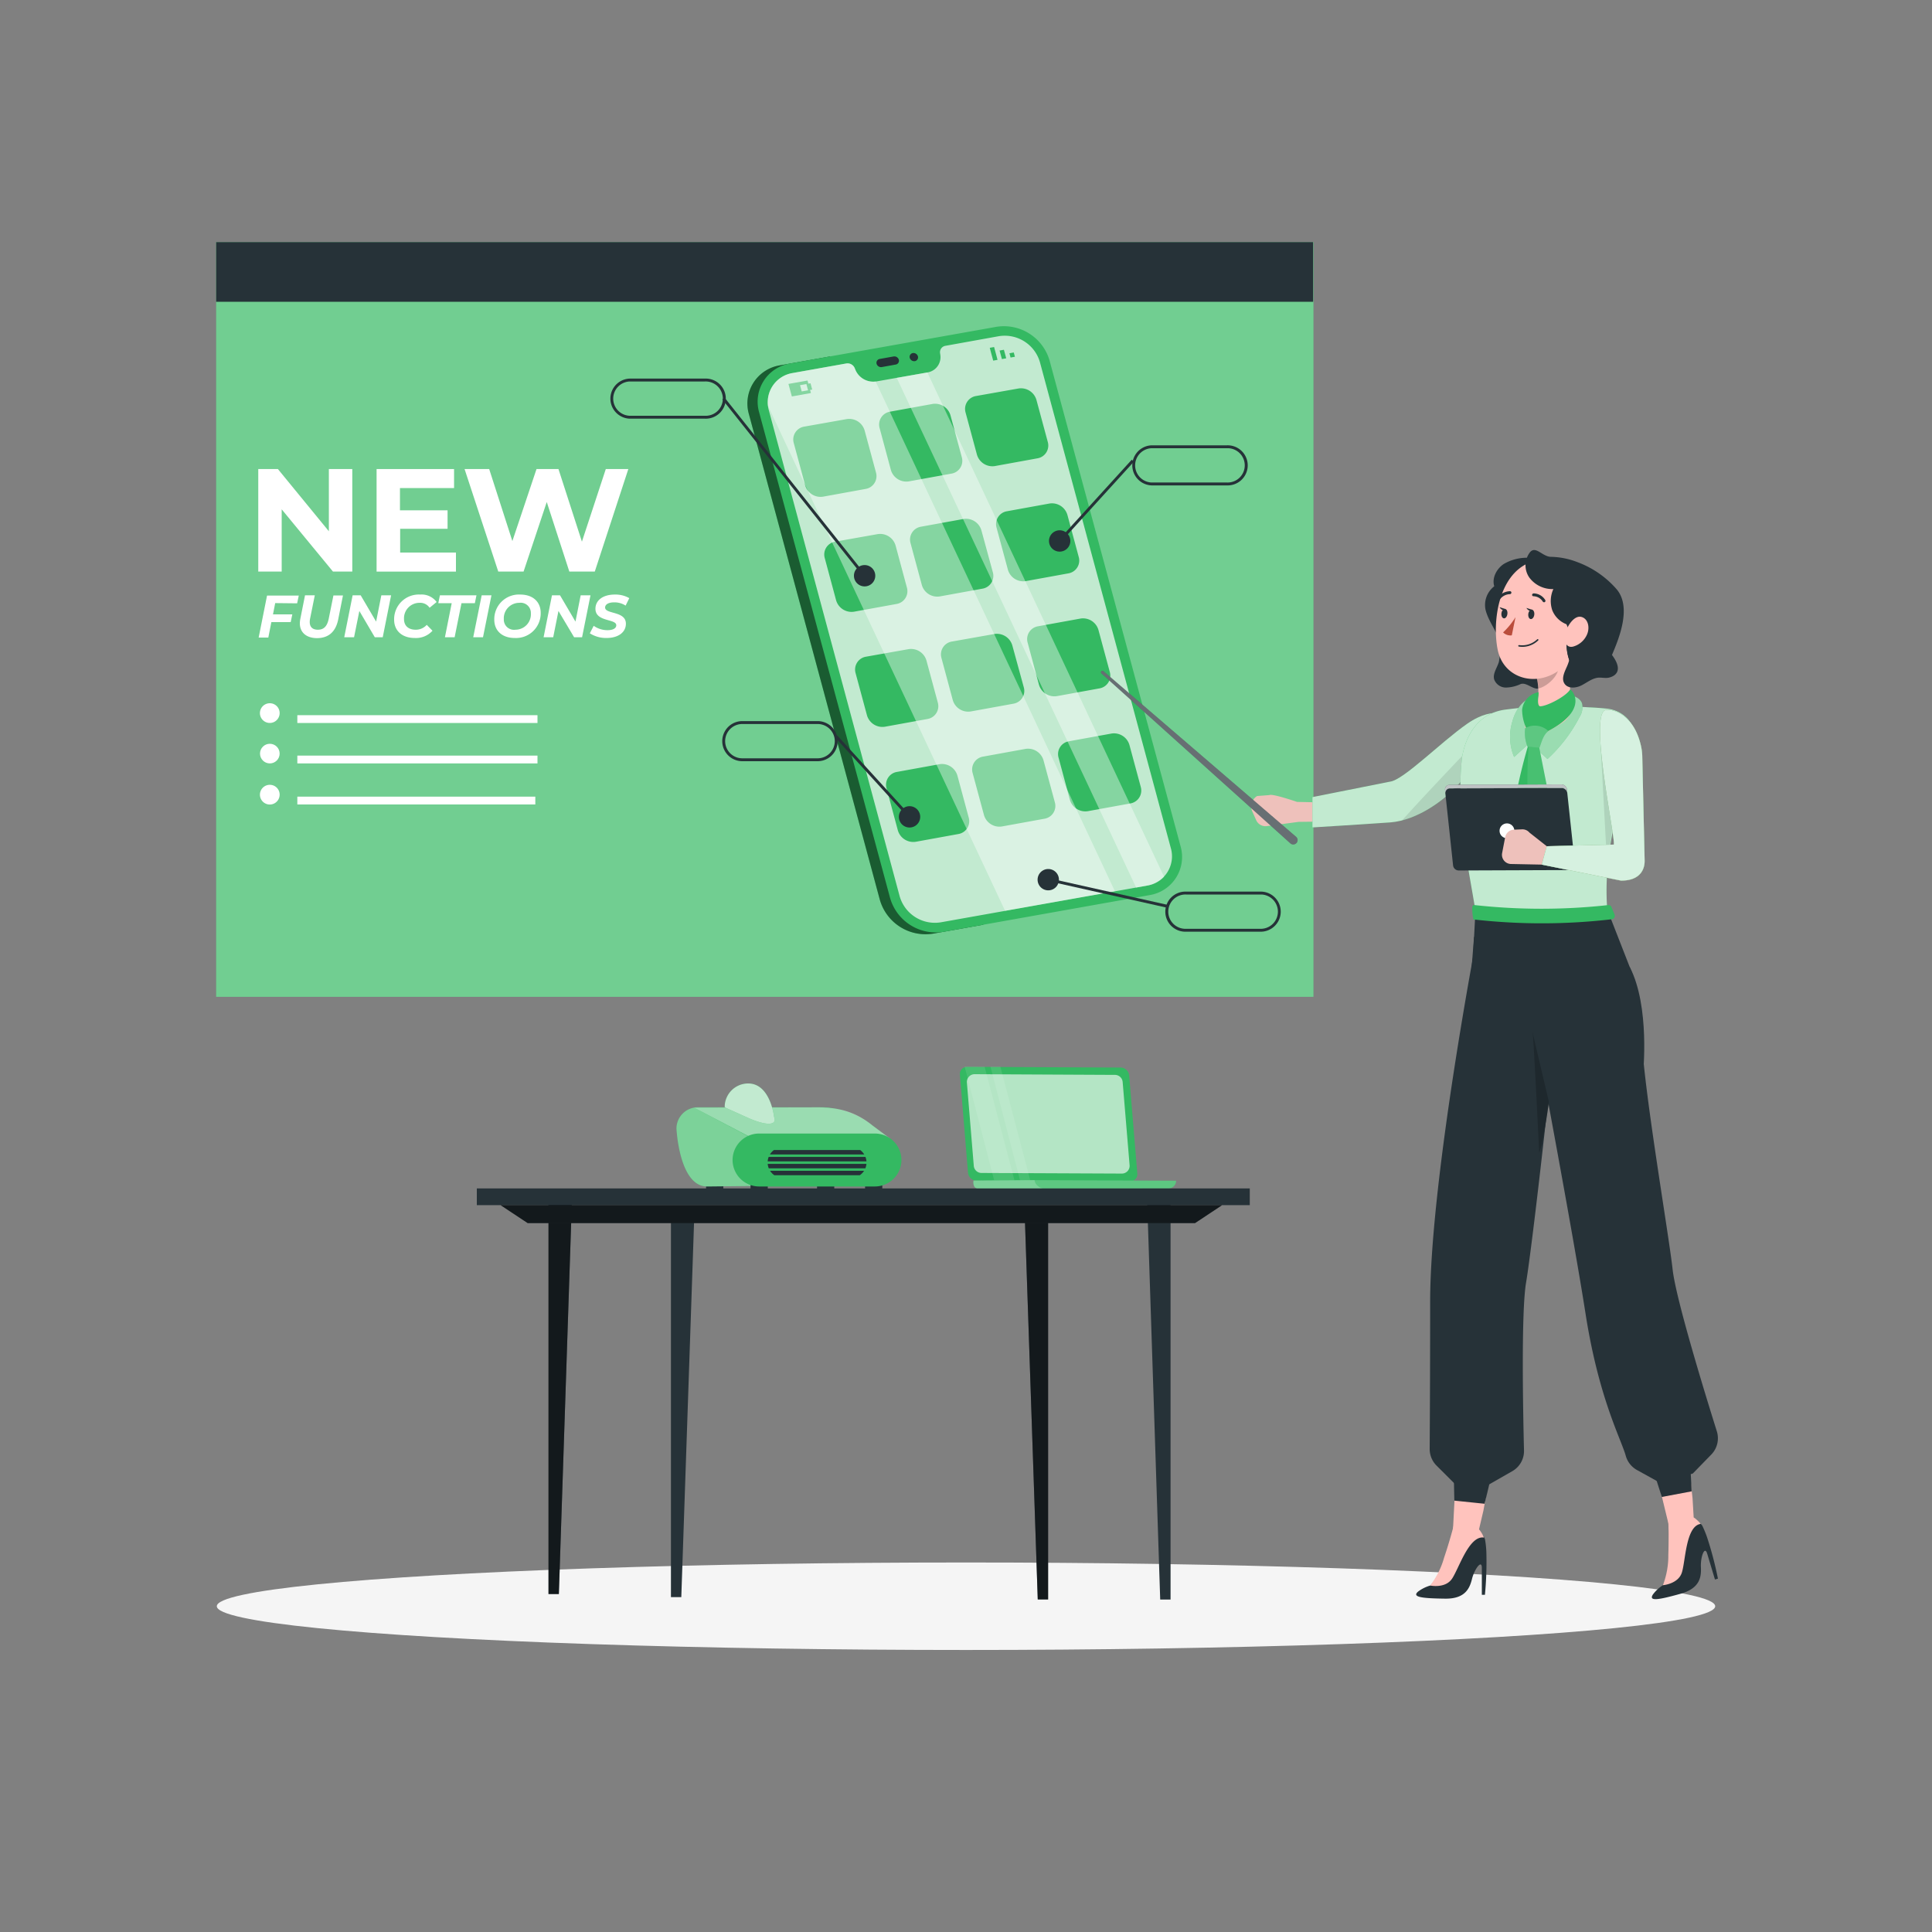 <svg xmlns="http://www.w3.org/2000/svg" xmlns:xlink="http://www.w3.org/1999/xlink" viewBox="0 0 500 500"><rect x="0" y="0" width="500" height="500" fill="#808080" stroke="none"/><defs><clipPath id="freepik--clip-path--inject-53"><path d="M202.66,304.85h17.59a4,4,0,0,0,4-4h0a4,4,0,0,0-4-4H202.66a4,4,0,0,0-4,4h0A4,4,0,0,0,202.66,304.85Z" style="fill:none"></path></clipPath></defs><g id="freepik--Shadow--inject-53"><ellipse id="freepik--path--inject-53" cx="250" cy="415.69" rx="193.89" ry="11.32" style="fill:#f5f5f5"></ellipse></g><g id="freepik--Screen--inject-53"><rect x="55.94" y="62.66" width="283.98" height="195.32" style="fill:#34B962"></rect><g style="opacity:0.3"><rect x="55.94" y="62.66" width="283.98" height="195.32" style="fill:#fff"></rect></g><rect x="55.94" y="62.66" width="283.9" height="15.44" style="fill:#263238"></rect><path d="M201.81,94.55l13-2.3,39.66,147.07-13,2.31a12.3,12.3,0,0,1-13.77-8.77L193.82,107.2A10,10,0,0,1,201.81,94.55Z" style="fill:#34B962"></path><g style="opacity:0.5"><path d="M201.81,94.55l13-2.3,39.66,147.07-13,2.31a12.3,12.3,0,0,1-13.77-8.77L193.82,107.2A10,10,0,0,1,201.81,94.55Z"></path></g><path d="M244.13,241.16l53.4-9.51a10,10,0,0,0,8-12.64L271.64,93.35a12.3,12.3,0,0,0-13.77-8.77l-53.4,9.5a10,10,0,0,0-8,12.65l33.88,125.65A12.31,12.31,0,0,0,244.13,241.16Z" style="fill:#34B962"></path><path d="M205.13,96.54,219,94.07a2,2,0,0,1,2.21,1.23l.17.42a5,5,0,0,0,5.4,3L240,96.39a4,4,0,0,0,3.35-4.58l-.06-.43a1.67,1.67,0,0,1,1.37-1.88L258.54,87a9.48,9.48,0,0,1,10.6,6.76L303,219.45a7.67,7.67,0,0,1-6.16,9.74l-53.4,9.51a9.48,9.48,0,0,1-10.61-6.76L199,106.28A7.67,7.67,0,0,1,205.13,96.54Z" style="fill:#34B962"></path><path d="M205.13,96.54,219,94.07a2,2,0,0,1,2.21,1.23l.17.42a5,5,0,0,0,5.4,3L240,96.39a4,4,0,0,0,3.35-4.58l-.06-.43a1.67,1.67,0,0,1,1.37-1.88L258.54,87a9.48,9.48,0,0,1,10.6,6.76L303,219.45a7.67,7.67,0,0,1-6.16,9.74l-53.4,9.51a9.48,9.48,0,0,1-10.61-6.76L199,106.28A7.67,7.67,0,0,1,205.13,96.54Z" style="fill:#fff;opacity:0.7"></path><path d="M235.44,92.6a1.2,1.2,0,0,0,1.34.86,1,1,0,0,0,.78-1.23,1.21,1.21,0,0,0-1.34-.86A1,1,0,0,0,235.44,92.6Z" style="fill:#263238"></path><path d="M227.64,92.9l3.63-.65a1.21,1.21,0,0,1,1.35.86,1,1,0,0,1-.78,1.23L228.2,95a1.2,1.2,0,0,1-1.34-.86A1,1,0,0,1,227.64,92.9Z" style="fill:#263238"></path><polygon points="262.66 92.33 261.53 92.53 261.24 91.42 262.36 91.22 262.66 92.33" style="fill:#34B962"></polygon><polygon points="260.11 91.62 260.41 92.73 259.29 92.93 258.99 91.82 258.69 90.72 259.81 90.52 260.11 91.62" style="fill:#34B962"></polygon><polygon points="257.27 89.81 257.57 90.92 257.87 92.02 258.16 93.13 257.04 93.33 256.74 92.22 256.44 91.12 256.15 90.01 257.27 89.81" style="fill:#34B962"></polygon><path d="M204.05,99.36l.88,3.24,4.94-.88-.22-.81.55-.09-.44-1.63-.55.1-.22-.81Zm3,.32,1.64-.29.44,1.62-1.65.29Z" style="fill:#34B962"></path><path d="M213,128.54l11-2a3.37,3.37,0,0,0,2.7-4.27l-2.92-10.81a4.15,4.15,0,0,0-4.65-3l-11,1.95a3.37,3.37,0,0,0-2.7,4.27l2.92,10.81A4.15,4.15,0,0,0,213,128.54Z" style="fill:#34B962"></path><path d="M235.21,124.58l11-2a3.36,3.36,0,0,0,2.7-4.27L246,107.54a4.15,4.15,0,0,0-4.65-3l-11,2a3.37,3.37,0,0,0-2.7,4.27l2.91,10.82A4.16,4.16,0,0,0,235.21,124.58Z" style="fill:#34B962"></path><path d="M257.46,120.62l11-2a3.36,3.36,0,0,0,2.7-4.27l-2.92-10.81a4.16,4.16,0,0,0-4.65-3l-11,1.95a3.38,3.38,0,0,0-2.7,4.27l2.92,10.82A4.16,4.16,0,0,0,257.46,120.62Z" style="fill:#34B962"></path><path d="M221,158.31l11-2a3.36,3.36,0,0,0,2.7-4.27l-2.91-10.81a4.15,4.15,0,0,0-4.65-3l-11,1.95a3.37,3.37,0,0,0-2.69,4.27l2.91,10.82A4.16,4.16,0,0,0,221,158.31Z" style="fill:#34B962"></path><path d="M243.24,154.35l11-2a3.36,3.36,0,0,0,2.7-4.27L254,137.31a4.15,4.15,0,0,0-4.65-3l-11,2a3.37,3.37,0,0,0-2.7,4.27l2.92,10.82A4.16,4.16,0,0,0,243.24,154.35Z" style="fill:#34B962"></path><path d="M265.48,150.39l11-2a3.36,3.36,0,0,0,2.69-4.27l-2.91-10.81a4.16,4.16,0,0,0-4.65-3l-11,2a3.36,3.36,0,0,0-2.7,4.26l2.92,10.82A4.14,4.14,0,0,0,265.48,150.39Z" style="fill:#34B962"></path><path d="M229,188.08l11-2a3.36,3.36,0,0,0,2.7-4.27L239.78,171a4.15,4.15,0,0,0-4.65-3l-11,1.95a3.37,3.37,0,0,0-2.7,4.27l2.92,10.82A4.16,4.16,0,0,0,229,188.08Z" style="fill:#34B962"></path><path d="M251.26,184.12l11-2a3.36,3.36,0,0,0,2.69-4.27L262,167.08a4.16,4.16,0,0,0-4.65-3l-11,1.95a3.37,3.37,0,0,0-2.7,4.27l2.91,10.82A4.16,4.16,0,0,0,251.26,184.12Z" style="fill:#34B962"></path><path d="M273.51,180.16l11-2a3.36,3.36,0,0,0,2.7-4.27l-2.92-10.81a4.15,4.15,0,0,0-4.64-3l-11,2a3.36,3.36,0,0,0-2.69,4.27l2.91,10.81A4.16,4.16,0,0,0,273.51,180.16Z" style="fill:#34B962"></path><path d="M237,217.85l11-2a3.36,3.36,0,0,0,2.7-4.27l-2.91-10.81a4.16,4.16,0,0,0-4.65-3l-11,2a3.36,3.36,0,0,0-2.7,4.26l2.91,10.82A4.16,4.16,0,0,0,237,217.85Z" style="fill:#34B962"></path><path d="M259.29,213.89l11-2a3.36,3.36,0,0,0,2.7-4.27l-2.92-10.81a4.16,4.16,0,0,0-4.65-3l-11,2a3.37,3.37,0,0,0-2.7,4.27l2.92,10.81A4.16,4.16,0,0,0,259.29,213.89Z" style="fill:#34B962"></path><path d="M281.53,209.93l11-2a3.38,3.38,0,0,0,2.7-4.27l-2.92-10.82a4.16,4.16,0,0,0-4.65-3l-11,2a3.36,3.36,0,0,0-2.7,4.27L276.89,207A4.15,4.15,0,0,0,281.53,209.93Z" style="fill:#34B962"></path><g style="opacity:0.4"><path d="M240,96.39l61.26,130.52a7.82,7.82,0,0,1-4.34,2.28l-2.88.52L232.07,97.79Z" style="fill:#fff"></path><path d="M205.13,96.54,219,94.07a2,2,0,0,1,2.21,1.23l.17.42a5,5,0,0,0,5.23,3l61.92,131.92-28.42,5.06L198.74,105A7.63,7.63,0,0,1,205.13,96.54Z" style="fill:#fff"></path></g><path d="M71.22,156.08,70.65,159h5l-.42,2h-5l-.79,4H66.94l2.17-10.86h8.21l-.42,2Z" style="fill:#fff"></path><path d="M77.6,161.31a6.07,6.07,0,0,1,.13-1.17l1.21-6.08h2.53l-1.21,6a4.43,4.43,0,0,0-.1.91c0,1.32.75,2,2.1,2,1.52,0,2.4-.84,2.82-2.87l1.21-6h2.47l-1.23,6.19c-.65,3.21-2.49,4.86-5.55,4.86C79.25,165.11,77.6,163.65,77.6,161.31Z" style="fill:#fff"></path><path d="M101.22,154.06l-2.17,10.86H97l-4-6.8-1.37,6.8H89.09l2.17-10.86h2.08l4,6.81,1.35-6.81Z" style="fill:#fff"></path><path d="M102,160.39a6.39,6.39,0,0,1,6.75-6.52A4.84,4.84,0,0,1,113,155.8l-1.82,1.49a2.93,2.93,0,0,0-2.62-1.28,4,4,0,0,0-4,4.23c0,1.64,1.08,2.73,3,2.73a3.76,3.76,0,0,0,2.88-1.26l1.49,1.52a5.73,5.73,0,0,1-4.59,1.88C104,165.11,102,163.18,102,160.39Z" style="fill:#fff"></path><path d="M116.9,156.11h-3.47l.42-2.05h9.46l-.42,2.05h-3.46l-1.77,8.81h-2.51Z" style="fill:#fff"></path><path d="M124.66,154.06h2.53L125,164.92h-2.53Z" style="fill:#fff"></path><path d="M127.92,160.39a6.38,6.38,0,0,1,6.72-6.52c3.31,0,5.29,1.93,5.29,4.72a6.38,6.38,0,0,1-6.71,6.52C129.91,165.11,127.92,163.18,127.92,160.39Zm9.47-1.66a2.64,2.64,0,0,0-3-2.72,4,4,0,0,0-4,4.24,2.63,2.63,0,0,0,3,2.72A4,4,0,0,0,137.39,158.73Z" style="fill:#fff"></path><path d="M152.82,154.06l-2.18,10.86h-2.06l-4.05-6.8-1.36,6.8h-2.49l2.17-10.86h2.08l4,6.81,1.35-6.81Z" style="fill:#fff"></path><path d="M152.65,163.9l1-1.94a6.17,6.17,0,0,0,3.59,1.13c1.38,0,2.25-.48,2.25-1.27,0-1.74-5.39-.81-5.39-4.27,0-2.23,2-3.68,5-3.68a7.19,7.19,0,0,1,3.76.93l-.95,1.93a5.28,5.28,0,0,0-3-.84c-1.46,0-2.31.56-2.31,1.33,0,1.79,5.38.86,5.38,4.19,0,2.25-2,3.7-5,3.7A7.82,7.82,0,0,1,152.65,163.9Z" style="fill:#fff"></path><path d="M91.17,121.39v26.53h-5L72.9,131.81v16.11H66.84V121.39h5.08l13.19,16.1v-16.1Z" style="fill:#fff"></path><path d="M118,143v4.93H97.46V121.39h20.05v4.92h-14v5.76h12.32v4.78H103.56V143Z" style="fill:#fff"></path><path d="M162.61,121.39l-8.68,26.53h-6.59l-5.84-18-6,18h-6.55l-8.72-26.53h6.37l6,18.64,6.25-18.64h5.68l6.07,18.79,6.18-18.79Z" style="fill:#fff"></path><path d="M72.37,184.58A2.55,2.55,0,1,1,69.83,182,2.54,2.54,0,0,1,72.37,184.58Z" style="fill:#fff"></path><rect x="76.95" y="185.09" width="62.15" height="2.02" style="fill:#fff"></rect><circle cx="69.83" cy="195.03" r="2.54" style="fill:#fff"></circle><rect x="76.95" y="195.55" width="62.15" height="2.02" style="fill:#fff"></rect><path d="M72.37,205.65a2.55,2.55,0,1,1-2.54-2.54A2.54,2.54,0,0,1,72.37,205.65Z" style="fill:#fff"></path><rect x="76.95" y="206.17" width="61.59" height="2.02" style="fill:#fff"></rect><rect x="286.44" y="215.23" width="0.75" height="31.82" transform="translate(-1.47 460.45) rotate(-77.37)" style="fill:#263238"></rect><path d="M326.45,241.12H307a5.19,5.19,0,1,1,0-10.37h19.49a5.19,5.19,0,0,1,0,10.37ZM307,231.5a4.44,4.44,0,1,0,0,8.87h19.49a4.44,4.44,0,0,0,0-8.87Z" style="fill:#263238"></path><path d="M274.05,227.66a2.76,2.76,0,1,1-2.76-2.76A2.76,2.76,0,0,1,274.05,227.66Z" style="fill:#263238"></path><rect x="225.52" y="186.91" width="0.75" height="28.17" transform="translate(-76.45 204.64) rotate(-42.35)" style="fill:#263238"></rect><path d="M211.6,197H192.11a5.19,5.19,0,0,1,0-10.38H211.6a5.19,5.19,0,0,1,0,10.38Zm-19.49-9.63a4.44,4.44,0,0,0,0,8.88H211.6a4.44,4.44,0,0,0,0-8.88Z" style="fill:#263238"></path><path d="M232.63,211.4a2.76,2.76,0,1,0,2.76-2.76A2.76,2.76,0,0,0,232.63,211.4Z" style="fill:#263238"></path><rect x="269.61" y="129.25" width="28.17" height="0.75" transform="translate(-3.13 252.18) rotate(-47.69)" style="fill:#263238"></rect><path d="M317.49,125.62H298a5.19,5.19,0,0,1,0-10.37h19.49a5.19,5.19,0,1,1,0,10.37ZM298,116a4.44,4.44,0,0,0,0,8.87h19.49a4.44,4.44,0,1,0,0-8.87Z" style="fill:#263238"></path><path d="M277,140a2.76,2.76,0,1,1-2.76-2.76A2.76,2.76,0,0,1,277,140Z" style="fill:#263238"></path><rect x="205.1" y="96.8" width="0.75" height="58.6" transform="translate(-33.83 155.3) rotate(-38.5)" style="fill:#263238"></rect><path d="M182.42,108.35H162.93a5.19,5.19,0,0,1,0-10.37h19.49a5.19,5.19,0,1,1,0,10.37Zm-19.49-9.62a4.44,4.44,0,0,0,0,8.87h19.49a4.44,4.44,0,1,0,0-8.87Z" style="fill:#263238"></path><path d="M221,149a2.76,2.76,0,1,0,2.76-2.76A2.75,2.75,0,0,0,221,149Z" style="fill:#263238"></path></g><g id="freepik--Character--inject-53"><path d="M345,207.73l-9.33-.2s-6.41-2.21-7.16-1.76l-3.17.24a3.17,3.17,0,0,0-1.28,3.93l1,2.23a2.65,2.65,0,0,0,2.92,1.61l8.08-1.08,9.93-.12Z" style="fill:#eec1bb"></path><path d="M391.2,185.72s-4-3.6-11.47,1.57c-6.91,4.81-16.5,14.6-20,15l-20.08,4v7.85s14.05-.87,20.12-1.3c7.08-.52,14.31-5.94,17.67-9.84C381.51,198.34,390,190.26,391.2,185.72Z" style="fill:#34B962"></path><path d="M391.2,185.72s-4-3.6-11.47,1.57c-6.91,4.81-16.5,14.6-20,15l-20.08,4v7.85s14.05-.87,20.12-1.3c7.08-.52,14.31-5.94,17.67-9.84C381.51,198.34,390,190.26,391.2,185.72Z" style="fill:#fff;opacity:0.7"></path><path d="M362.84,212.34c6-1.53,11.77-6,14.65-9.33a37.58,37.58,0,0,0,7.67-14.46S369,205.41,362.84,212.34Z" style="opacity:0.1"></path><polygon points="433.01 399.34 438.6 397.42 438.03 387.77 437.07 378.95 428.3 379.92 430.79 390.2 433.01 399.34" style="fill:#ffc3bd"></polygon><path d="M427.76,412.67a9.75,9.75,0,0,1,2.59-2.41h0s2.43-4.07,1.5-14.22l4-2.21a3.79,3.79,0,0,1,4.28.53,2.47,2.47,0,0,1,.42.49,27.2,27.2,0,0,1,1.24,3,91.48,91.48,0,0,1,2.81,10.7l-.77.22-2-6.65c-.66-2.27-1.77.88-1.64,3.46s-.27,5.48-5.25,6.88C429.13,414.08,426.64,414.47,427.76,412.67Z" style="fill:#263238"></path><path d="M431.71,392.35s.24,4.69.05,10a21.12,21.12,0,0,1-1.41,7.9s3.92-.29,4.9-3.23,1-12.11,4.9-12.64a9.51,9.51,0,0,0-1.55-1.49C437.69,392.19,431.71,392.35,431.71,392.35Z" style="fill:#ffc3bd"></path><polygon points="375.79 400.63 381.69 400.38 383.9 390.97 385.5 382.25 376.82 380.67 376.27 391.23 375.79 400.63" style="fill:#ffc3bd"></polygon><path d="M367,411.9a9.9,9.9,0,0,1,3.17-1.57h0s3.5-3.2,5.5-13.2l4.46-1a3.78,3.78,0,0,1,3.95,1.72,2.12,2.12,0,0,1,.25.6,25.09,25.09,0,0,1,.34,3.23,90.78,90.78,0,0,1-.37,11.06h-.8l0-6.95c0-2.36-1.94.34-2.55,2.84s-1.82,5.18-7,5.1C367.86,413.65,365.36,413.31,367,411.9Z" style="fill:#263238"></path><path d="M376.54,393.56s-1.11,4.56-2.82,9.6a21,21,0,0,1-3.6,7.17s3.84.84,5.62-1.7,4.4-11.32,8.31-10.71a9.58,9.58,0,0,0-1.06-1.87C382.32,395.11,376.54,393.56,376.54,393.56Z" style="fill:#ffc3bd"></path><path d="M375.06,324.81l1.32,63.55,7.82.81s6-22.69,7.34-45.48c.31-5.26-.94-11.38-.36-15.53.51-3.64,2-5.92,4-14.15,1.29-5.24,2.71-11.7,3.89-17.94v0c1.07-5.64,1.92-11.11,2.27-15.36a29.36,29.36,0,0,0,2.4-3.93,36,36,0,0,0,3.74-22.8l-26-11.53Z" style="fill:#263238"></path><path d="M382.5,240.83s-12.32,63.83-12.38,95.92c0,22.2-.1,33.61-.12,38.22a6.07,6.07,0,0,0,1.78,4.33l4.86,4.85h8.77l5.95-3.4a6,6,0,0,0,3.05-5.41c-.24-9.65-.76-35.78.54-43.43,1.61-9.43,7.61-62.23,7.55-67.91S405.33,235.82,382.5,240.83Z" style="fill:#263238"></path><path d="M392.92,244s13.28,69.47,17.42,96c3.43,21.93,9.17,32.33,10.41,36.77a6.06,6.06,0,0,0,2.9,3.67l6,3.32,8.44-2.41,4.78-4.9a6.05,6.05,0,0,0,1.44-6.05c-2.89-9.2-10.59-34.18-11.44-41.89-1.05-9.52-7.67-47.7-8-60.48C424.71,262.37,413.49,232.92,392.92,244Z" style="fill:#263238"></path><path d="M396.64,267c.14.68,1,16.49,1.7,31.38.23-.69.47-1.47.71-2.33v0c1.07-5.64,1.92-11.11,2.27-15.36a29.36,29.36,0,0,0,2.4-3.93c.93-4.17,1.75-7.85,2.27-10Z" style="opacity:0.2"></path><path d="M392.72,250.58l17.95,76.31,19.41,60.52,7.71-1.45s-.73-23.46-5.94-45.69c-1.21-5.12-4.15-10.63-4.78-14.78-.55-3.63.18-6.22-.22-14.7-.5-10.24-.93-20.15-1.64-32.82,0,0,1.88-17.51-3.45-27.74Z" style="fill:#263238"></path><path d="M378.36,196.05a73.86,73.86,0,0,0-.07,15c.28,6.7,1.73,13.75,3.56,24.6,3.67,2.15,22.23,1.26,34.11-.28-.72-9.5.46-20.37,6.9-41.77,1.5-4.95-1.84-9.72-7.15-10.22-1.43-.14-2.94-.26-4.48-.32a119.67,119.67,0,0,0-16.29,0c-1.74.15-3.61.36-5.37.59C383.25,184.47,379.52,189.34,378.36,196.05Z" style="fill:#34B962"></path><path d="M378.36,196.05a73.86,73.86,0,0,0-.07,15c.28,6.7,1.73,13.75,3.56,24.6,3.67,2.15,22.23,1.26,34.11-.28-.72-9.5.46-20.37,6.9-41.77,1.5-4.95-1.84-9.72-7.15-10.22-1.43-.14-2.94-.26-4.48-.32a119.67,119.67,0,0,0-16.29,0c-1.74.15-3.61.36-5.37.59C383.25,184.47,379.52,189.34,378.36,196.05Z" style="fill:#fff;opacity:0.7"></path><polygon points="381.85 235.65 415.96 235.38 423.22 253.97 396.64 264 380.49 261.37 381.85 235.65" style="fill:#263238"></polygon><path d="M381.77,238a156.41,156.41,0,0,0,35.47-.11.87.87,0,0,0,.65-1,.45.45,0,0,0,0-.11c-.29-.69-.59-1.38-.87-2.07a.74.74,0,0,0-.77-.48,158,158,0,0,1-34.64,0c-.43-.06-.54.22-.59.65a13.07,13.07,0,0,0,.31,3.12Z" style="fill:#34B962"></path><path d="M398.05,180.27a6,6,0,0,0-4.33,2,10.7,10.7,0,0,0-2.28,4.33,13.48,13.48,0,0,0,.41,9.31c1.33-1.18,2.38-2.16,3.7-3.34a28,28,0,0,1,4.93,3.87,39.22,39.22,0,0,0,8.3-10.87,4.57,4.57,0,0,0,.63-3.58c-.5-1.31-2-1.9-3.39-2.19C403.52,179.33,400.61,180.28,398.05,180.27Z" style="fill:#34B962"></path><path d="M398.05,180.27a6,6,0,0,0-4.33,2,10.7,10.7,0,0,0-2.28,4.33,13.48,13.48,0,0,0,.41,9.31c1.33-1.18,2.38-2.16,3.7-3.34a28,28,0,0,1,4.93,3.87,39.22,39.22,0,0,0,8.3-10.87,4.57,4.57,0,0,0,.63-3.58c-.5-1.31-2-1.9-3.39-2.19C403.52,179.33,400.61,180.28,398.05,180.27Z" style="fill:#fff;opacity:0.5"></path><path d="M395.53,144.35a11.79,11.79,0,0,0-6.39,1.63c-1.84,1.25-3.08,3.62-2.43,5.75a6.11,6.11,0,0,0-2.26,6.05c.51,2.11,1.75,4,2.71,5.91a12.55,12.55,0,0,1,.73,7.67c-.45,1.49-1.59,2.93-1.21,4.44a3.23,3.23,0,0,0,3,2.14,9.36,9.36,0,0,0,3.82-.89c1.36-.53,2.82,1.07,4.27,1.17a3.31,3.31,0,0,0,3.06-2.33,9.65,9.65,0,0,0,.26-4.08c-.42-5.27-.52-11.92-.94-17.18a27.19,27.19,0,0,0-.88-5.77A9.44,9.44,0,0,0,395.53,144.35Z" style="fill:#263238"></path><path d="M407,166.66c-.7,3.75-1.37,9.84-.2,13.92a5.9,5.9,0,0,1-2.55,6.52,66.67,66.67,0,0,1-6.79,3.79,1.63,1.63,0,0,1-2.12-.72v0a4.93,4.93,0,0,1,1.58-6.59c1.23-.78,1.58-5.07.79-8.07Z" style="fill:#ffc3bd"></path><path d="M403.2,170.26l-5.51,5.22a15.36,15.36,0,0,1,.5,2.69c2.09-.48,4.94-3,5.15-5.25A7.44,7.44,0,0,0,403.2,170.26Z" style="opacity:0.2"></path><path d="M410.38,156.45c-.83,8.06-1,11.48-5.26,15.66-6.34,6.26-15.95,4-17.53-4-1.42-7.22.19-19.18,8.16-22.47a10.37,10.37,0,0,1,14.63,10.79Z" style="fill:#ffc3bd"></path><path d="M392.21,159.73a19.63,19.63,0,0,1-3.21,3.94,2.71,2.71,0,0,0,2.25.76Z" style="fill:#ba4d3c"></path><path d="M394.2,167.4a6,6,0,0,1-1.12-.07.19.19,0,0,1-.16-.21h0a.23.23,0,0,1,.24-.17,5.64,5.64,0,0,0,4.66-1.49.19.19,0,0,1,.27,0h0a.18.18,0,0,1,0,.27h0A5.86,5.86,0,0,1,394.2,167.4Z" style="fill:#263238"></path><path d="M408.59,154.42c-2.23,5.54-4.48,11.39-2.27,16.94A22.2,22.2,0,0,0,414.59,155C411.92,155.23,411.07,155.45,408.59,154.42Z" style="fill:#263238"></path><path d="M408.59,154.42c-2.23,5.54-4.48,11.39-2.27,16.94A22.2,22.2,0,0,0,414.59,155C411.92,155.23,411.07,155.45,408.59,154.42Z" style="fill:#263238"></path><path d="M396,142.87a5.53,5.53,0,0,0-.19,6.63,7.42,7.42,0,0,0,6.2,2.95,7.43,7.43,0,0,0-.27,5.52,6.43,6.43,0,0,0,3.65,3.58,13.42,13.42,0,0,1,.2,10.79c-.65,1.48-1.59,3.24-.7,4.59s2.95,1.17,4.39.45,2.75-1.85,4.36-2c.9-.07,1.8.19,2.7,0s4.3-1.24.84-5.88c1.65-3.92,5.33-12.45,1.05-17.18a24.89,24.89,0,0,0-10.05-6.86,19.87,19.87,0,0,0-6.66-1.35C399.25,144.19,397.51,141.17,396,142.87Z" style="fill:#263238"></path><path d="M410.57,164.52a5.51,5.51,0,0,1-3.5,2.83c-1.87.42-2.6-1.73-1.89-3.83.66-1.89,2.37-4.38,4.16-3.84S411.54,162.7,410.57,164.52Z" style="fill:#ffc3bd"></path><path d="M400.25,189.4c9.75-4.9,7.75-9.71,6.11-11-.84,1.64-5.93,4.41-7.85,4.39-.95-.48-.11-3.41-.37-3.65a5.21,5.21,0,0,0-4.22,4.55,12.07,12.07,0,0,0,1.8,6.15c.41.79,1.56.9,2.45.78Z" style="fill:#34B962"></path><path d="M398.5,207.43a16,16,0,0,1-7.1,3.84A137.49,137.49,0,0,1,395.46,193a2.5,2.5,0,0,1,1.81-.17l.84.33Z" style="fill:#34B962"></path><path d="M400.74,205.5a16.82,16.82,0,0,1-5.18,5.35,130.39,130.39,0,0,1,.09-18.18,5.7,5.7,0,0,1,1.68,0l.89.14Z" style="fill:#34B962"></path><path d="M400.74,205.5a16.82,16.82,0,0,1-5.18,5.35,130.39,130.39,0,0,1,.09-18.18,5.7,5.7,0,0,1,1.68,0l.89.14Z" style="fill:#fff;opacity:0.1"></path><path d="M400.71,189.19a5.1,5.1,0,0,0-6-.74,9.62,9.62,0,0,0,.62,4.83c1.07-.06,2,.23,3.11.18C399,191.89,399.41,190.2,400.71,189.19Z" style="fill:#34B962"></path><path d="M400.71,189.19a5.1,5.1,0,0,0-6-.74,9.62,9.62,0,0,0,.62,4.83c1.07-.06,2,.23,3.11.18C399,191.89,399.41,190.2,400.71,189.19Z" style="fill:#fff;opacity:0.2"></path><path d="M335.36,216.51a1.13,1.13,0,0,1,.21,1.62h0a1.14,1.14,0,0,1-1.57.18l-48.92-44a.38.38,0,0,1-.08-.52h0a.38.38,0,0,1,.56-.1Z" style="fill:#263238"></path><g style="opacity:0.3"><path d="M335.36,216.51a1.13,1.13,0,0,1,.21,1.62h0a1.14,1.14,0,0,1-1.57.18l-48.92-44a.38.38,0,0,1-.08-.52h0a.38.38,0,0,1,.56-.1Z" style="fill:#fff"></path></g><path d="M374.06,205.34l2,18.66a1.48,1.48,0,0,0,1.45,1.28l28.94-.11a1.14,1.14,0,0,0,1.16-1.29l-2-18.66a1.48,1.48,0,0,0-1.45-1.28l-28.94.11A1.14,1.14,0,0,0,374.06,205.34Z" style="fill:#263238"></path><path d="M405.53,204.3l.09.87a1.47,1.47,0,0,0-1.44-1.28l-28.94.11a1.15,1.15,0,0,0-1.16,1.3l-.1-.88a1.15,1.15,0,0,1,1.16-1.3l28.94-.11A1.48,1.48,0,0,1,405.53,204.3Z" style="fill:#263238"></path><path d="M405.53,204.3l.09.87a1.47,1.47,0,0,0-1.44-1.28l-28.94.11a1.15,1.15,0,0,0-1.16,1.3l-.1-.88a1.15,1.15,0,0,1,1.16-1.3l28.94-.11A1.48,1.48,0,0,1,405.53,204.3Z" style="fill:#fff;opacity:0.7"></path><circle cx="390" cy="215.01" r="1.92" style="fill:#fff"></circle><path d="M424.69,193.08a13.71,13.71,0,0,1,.33,2.78l.61,26.83c.06,2.58-1.42,5.27-6.13,5.22L399,223.76l-8-.16a2.38,2.38,0,0,1-2.25-2.83l.79-4.12a2.39,2.39,0,0,1,2.25-1.93l2.12-.09a2.4,2.4,0,0,1,1.91.84L400.3,219l17.3-.42c.9.2-6.57-33.81-2.06-34.82C417.13,183.43,422.8,184.62,424.69,193.08Z" style="fill:#eec1bb"></path><path d="M397.08,159c-.05.67-.45,1.22-.88,1.22s-.74-.56-.69-1.24.45-1.23.88-1.22S397.13,158.34,397.08,159Z" style="fill:#263238"></path><path d="M390.12,158.81c-.05.68-.44,1.23-.87,1.22s-.74-.56-.69-1.23.44-1.22.88-1.22S390.18,158.13,390.12,158.81Z" style="fill:#263238"></path><path d="M389.62,157.62l-1.55-.49S388.79,158.42,389.62,157.62Z" style="fill:#263238"></path><path d="M399.52,155.85a.35.35,0,0,1-.25-.16,2.91,2.91,0,0,0-2.39-1.38.36.36,0,0,1-.38-.33v0a.43.43,0,0,1,.41-.41,3.6,3.6,0,0,1,3,1.72.4.4,0,0,1-.14.54A.38.38,0,0,1,399.52,155.85Z" style="fill:#263238"></path><path d="M387.86,155.35a.36.36,0,0,1-.42-.3.38.38,0,0,1,.1-.32A4.17,4.17,0,0,1,390.8,153a.38.38,0,0,1,.35.39v0a.42.42,0,0,1-.43.38,3.32,3.32,0,0,0-2.57,1.38A.45.45,0,0,1,387.86,155.35Z" style="fill:#263238"></path><path d="M396.58,157.82l-1.55-.49S395.75,158.61,396.58,157.82Z" style="fill:#263238"></path><polygon points="410.29 225.26 401.51 222.75 401.51 222.74 410.29 225.26" style="fill:#eec1bb"></polygon><path d="M414.22,192.61,416,225.26s1.14-12.22,3.52-25.94C419.5,199.32,420.47,188,414.22,192.61Z" style="opacity:0.1"></path><path d="M400.3,219l17.3-.42c.9.2-6.57-33.81-2.06-34.82,1.59-.35,7.26.84,9.15,9.3a13.71,13.71,0,0,1,.33,2.78l.61,26.83c.06,2.58-1.42,5.27-6.13,5.22L399,223.76Z" style="fill:#34B962"></path><g style="opacity:0.8"><path d="M400.3,219l17.3-.42c.9.2-6.57-33.81-2.06-34.82,1.59-.35,7.26.84,9.15,9.3a13.71,13.71,0,0,1,.33,2.78l.61,26.83c.06,2.58-1.42,5.27-6.13,5.22L399,223.76Z" style="fill:#fff"></path></g></g><g id="freepik--Desk--inject-53"><g id="freepik--monitor-screen--inject-53"><g id="freepik--PC--inject-53"><polygon points="252.19 303.56 292.51 303.73 290.39 278.16 250.07 277.98 252.19 303.56" style="fill:#34B962"></polygon><path d="M252.73,305.56l39.74.18a1.85,1.85,0,0,0,1.87-2l-2.11-25.41a2.26,2.26,0,0,0-2.21-2.05l-39.73-.18a1.84,1.84,0,0,0-1.87,2l2.1,25.41A2.29,2.29,0,0,0,252.73,305.56Z" style="fill:#34B962"></path><g style="opacity:0.7"><polygon points="252.19 303.56 292.51 303.73 290.39 278.16 250.07 277.98 252.19 303.56" style="fill:#34B962"></polygon><path d="M254,303.56l36.34.16a2,2,0,0,0,2-2.14L290.54,280a2,2,0,0,0-2-1.82L252.23,278a2,2,0,0,0-2,2.15l1.79,21.6A2,2,0,0,0,254,303.56Z" style="fill:#fff;opacity:0.9"></path></g><polygon points="258.9 276.06 266.65 305.55 264 305.54 256.34 276.05 258.9 276.06" style="fill:#fff;opacity:0.1;isolation:isolate"></polygon><polygon points="254.81 276.04 262.56 305.53 257.3 305.51 249.65 276.02 254.81 276.04" style="fill:#fff;opacity:0.1;isolation:isolate"></polygon></g></g><path d="M265.34,305.41l-13.41.12c-.17,1.56.51,2.12,1.37,2.11l49.08-.07a2,2,0,0,0,2-2h0Z" style="fill:#34B962"></path><path d="M251.93,305.53c-.17,1.56.51,2.12,1.37,2.11l17,0c-1.12,0-2.54-1.09-2.54-2.21Z" style="fill:#fff;opacity:0.2"></path><path d="M265.34,305.41l-13.41.12c-.17,1.56.51,2.12,1.37,2.11l49.08-.07a2,2,0,0,0,2-2h0Z" style="fill:#fff;opacity:0.2"></path><rect x="182.74" y="306.19" width="4.46" height="1.77" transform="translate(369.93 614.15) rotate(180)" style="fill:#263238"></rect><path d="M183,307.06l33.69-.36c4.14,0,5.5-7.83,5.5-10.85h0a9.31,9.31,0,0,0-9.29-9.28H180.57a5.51,5.51,0,0,0-5.5,5.49S175.74,307.06,183,307.06Z" style="fill:#34B962"></path><g style="opacity:0.5"><g style="opacity:0.7"><path d="M183,307.06l33.69-.36c4.14,0,5.5-7.83,5.5-10.85h0a9.31,9.31,0,0,0-9.29-9.28H180.57a5.51,5.51,0,0,0-5.5,5.49S175.74,307.06,183,307.06Z" style="fill:#fff"></path></g></g><path d="M179.64,286.66l32.79-.07a21.21,21.21,0,0,1,12.77,4.23l4,3a1.17,1.17,0,0,1-.73,2.1l-32.84-.81Z" style="fill:#34B962"></path><path d="M179.64,286.66l32.07-.07c5.25,0,9.62,1.06,14.07,4.66l4.41,3.3a.76.76,0,0,1-.46,1.37l-33.58-.6Z" style="fill:#fff;opacity:0.5"></path><rect x="223.88" y="306.19" width="4.46" height="1.77" transform="translate(452.22 614.15) rotate(180)" style="fill:#263238"></rect><rect x="194.25" y="306.19" width="4.46" height="1.77" transform="translate(392.95 614.15) rotate(180)" style="fill:#263238"></rect><rect x="211.46" y="306.19" width="4.46" height="1.77" transform="translate(427.37 614.15) rotate(180)" style="fill:#263238"></rect><path d="M196.44,307.06h30a6.87,6.87,0,0,0,6.85-6.85h0a6.87,6.87,0,0,0-6.85-6.85h-30a6.87,6.87,0,0,0-6.85,6.85h0A6.87,6.87,0,0,0,196.44,307.06Z" style="fill:#34B962"></path><g style="clip-path:url(#freepik--clip-path--inject-53)"><rect x="196.35" y="297.62" width="29.18" height="1.15" style="fill:#263238"></rect><rect x="196.35" y="299.41" width="29.18" height="1.15" style="fill:#263238"></rect><rect x="196.35" y="301.21" width="29.18" height="1.15" style="fill:#263238"></rect><rect x="196.35" y="303" width="29.18" height="1.15" style="fill:#263238"></rect></g><path d="M187.55,286.47l.19.19,5.4,2.43c5.23,2.42,8.08,2.18,7.2,0,0,0-.94-8.69-6.71-8.69A6.08,6.08,0,0,0,187.55,286.47Z" style="fill:#34B962"></path><g style="opacity:0.7"><path d="M187.55,286.47l.19.19,5.4,2.43c5.23,2.42,8.08,2.18,7.2,0,0,0-.94-8.69-6.71-8.69A6.08,6.08,0,0,0,187.55,286.47Z" style="fill:#fff"></path></g><g id="freepik--Group--inject-53"><polygon points="302.94 310.67 302.94 413.96 300.26 413.96 296.88 310.67 302.94 310.67" style="fill:#263238"></polygon><polygon points="271.25 314.05 271.25 413.94 268.57 413.94 265.19 314.05 271.25 314.05" style="fill:#263238"></polygon><polygon points="271.25 314.05 271.25 413.94 268.57 413.94 265.19 314.05 271.25 314.05" style="opacity:0.5"></polygon><polygon points="141.95 310.67 141.95 412.54 144.63 412.54 148.01 310.67 141.95 310.67" style="fill:#263238"></polygon><polygon points="141.95 310.67 141.95 412.54 144.63 412.54 148.01 310.67 141.95 310.67" style="opacity:0.5"></polygon><polygon points="173.64 314.05 173.64 413.33 176.32 413.33 179.7 314.05 173.64 314.05" style="fill:#263238"></polygon><rect x="123.4" y="307.56" width="200.04" height="4.33" style="fill:#263238"></rect><polygon points="136.56 316.53 309.28 316.53 316.28 311.89 129.55 311.89 136.56 316.53" style="fill:#263238"></polygon><polygon points="136.56 316.53 309.28 316.53 316.28 311.89 129.55 311.89 136.56 316.53" style="opacity:0.5"></polygon></g></g></svg>